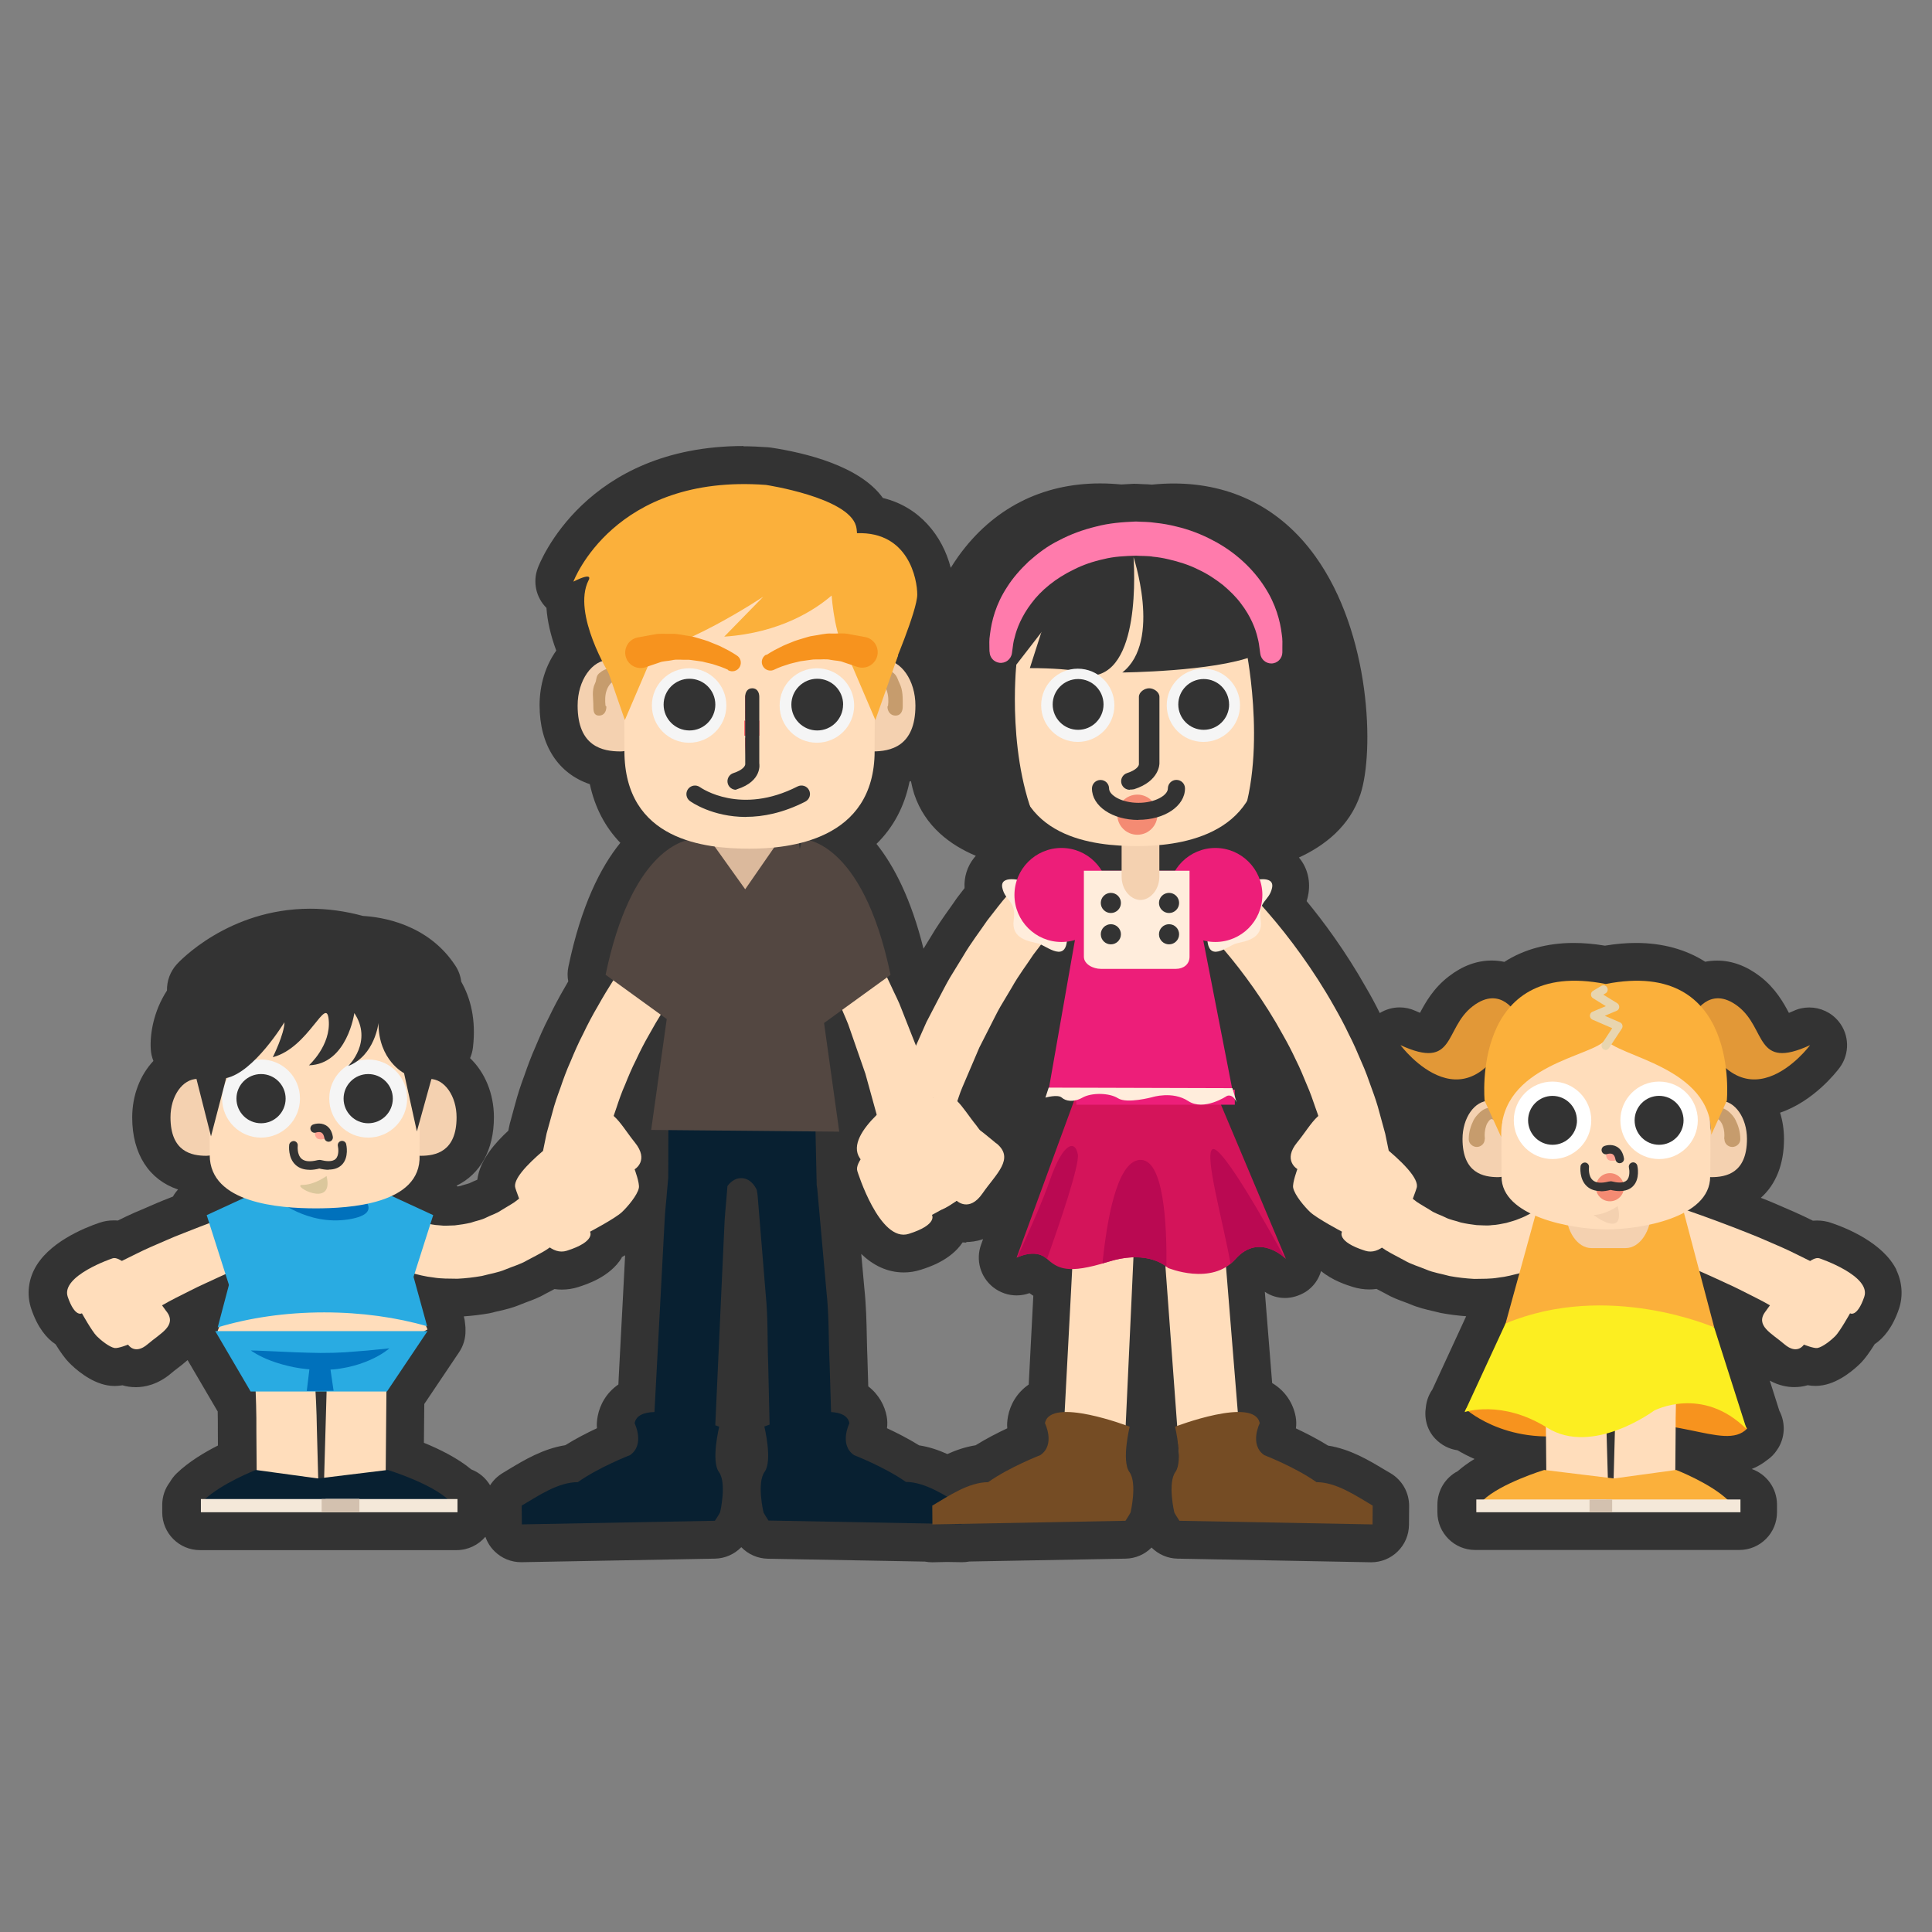<svg xmlns="http://www.w3.org/2000/svg" xmlns:xlink="http://www.w3.org/1999/xlink" width="256" height="256" viewBox="0 0 256 256"><rect x="0" y="0" width="256" height="256" fill="#808080" stroke="none"/><path fill="#333" d="M251.3 168.275c-1.79-3.61-6.65-5.57-8.69-6.25-.59-.2-1.21-.3-1.84-.3-.19 0-.375.01-.56.02-.71-.35-1.485-.73-2.31-1.09l-.06-.03c-.45-.19-.91-.39-1.38-.6-.96-.42-1.945-.85-2.99-1.25l-.15-.06c1.97-1.74 3.07-4.42 3.07-7.79 0-1.22-.18-2.4-.52-3.49 4.47-1.51 7.484-5.42 7.89-5.96 1.36-1.835 1.31-4.36-.13-6.13-.98-1.2-2.42-1.85-3.89-1.85-.716 0-1.42.146-2.09.46-.23.1-.43.187-.61.26-.71-1.34-1.773-3.26-3.81-4.83-1.815-1.39-3.726-2.1-5.69-2.1-.54 0-1.07.05-1.59.15-2.57-1.64-5.686-2.49-9.16-2.49-1.31 0-2.69.12-4.13.36-1.44-.24-2.82-.36-4.136-.36-3.5 0-6.62.86-9.19 2.51-.55-.12-1.1-.18-1.67-.18-1.97 0-3.88.7-5.687 2.1-2.05 1.57-3.11 3.49-3.82 4.83-.18-.07-.38-.16-.6-.26-.67-.31-1.38-.46-2.09-.46-.93 0-1.84.26-2.64.75-.57-1.15-1.17-2.28-1.81-3.36-2.73-4.85-5.73-8.87-7.88-11.47.07-.23.14-.48.19-.74.37-1.79-.04-3.6-1.14-4.95l-.07-.09c3.33-1.53 6.72-4.09 8.14-8.36 1.85-5.55 1.43-21.29-5.99-31.58-4.53-6.3-11.02-9.62-18.74-9.62-.94 0-1.91.05-2.89.15-.43-.04-.8-.05-1.14-.06-.23-.01-.48-.02-.78-.04-.11-.01-.21-.01-.32-.01h-.2c-.53.02-1.06.05-1.62.09-.95-.09-1.89-.14-2.81-.14-7.73 0-14.21 3.33-18.75 9.62-.36.51-.71 1.03-1.04 1.56-1.09-4.25-4.15-8.08-8.99-9.25-3.05-4.27-10.36-6-14.86-6.68-.13-.02-.25-.03-.38-.04-1.11-.08-2.21-.13-3.28-.13l.08-.036c-21.04 0-27.05 15.52-27.29 16.18-.69 1.84-.23 3.9 1.15 5.27.12 1.74.55 3.63 1.3 5.66-1.39 1.95-2.21 4.49-2.21 7.24 0 5.3 2.47 9.05 6.66 10.46.66 3.07 2.02 5.68 4.04 7.77-2.63 3.24-5.2 8.35-6.88 16.42-.14.65-.14 1.31-.02 1.94-.16.27-.31.54-.46.8-.74 1.27-1.44 2.58-2.08 3.92-.7 1.34-1.26 2.65-1.78 3.89-.61 1.36-1.09 2.69-1.49 3.84-.53 1.42-.9 2.58-1.18 3.64-.27 1.01-.53 1.93-.75 2.74-.03.1-.05.21-.07.31l-.13.64c-1.71 1.58-3.77 3.85-4.11 6.5-.3.12-.66.28-1.06.47-.09.03-.24.07-.36.11-.24.07-.52.14-.84.25l-.35.07-.14-.11c3.14-1.53 4.95-4.73 4.95-9.07 0-3.16-1.22-5.98-3.16-7.83.19-.43.32-.91.38-1.4.44-3.68-.32-6.57-1.55-8.73-.09-.75-.35-1.48-.79-2.14-3.65-5.57-9.87-6.44-12.22-6.57-2.34-.64-4.69-.96-7-.96-10.87 0-17.41 7.06-17.68 7.36-.88.97-1.33 2.22-1.3 3.48-1.82 2.79-2.27 5.86-2.15 7.76.03.55.15 1.08.35 1.57-1.73 1.84-2.81 4.51-2.81 7.49 0 4.85 2.25 8.26 6.06 9.54l.01.02c-.26.28-.49.59-.67.92-.19.07-.38.15-.57.23-1.05.4-2.03.83-2.99 1.25-.47.2-.93.4-1.38.59-.02.01-.04.02-.06.02-.82.36-1.6.74-2.31 1.09-.18-.02-.37-.02-.56-.02-.63 0-1.25.1-1.84.3-2.04.69-6.91 2.65-8.69 6.25-.82 1.65-.95 3.5-.36 5.21.84 2.46 2.02 3.87 3.21 4.66.68 1.1 1.28 1.92 1.79 2.43.76.78 2.78 2.61 5.1 3.01.28.05.61.08.94.08.32 0 .66-.03 1.03-.09.54.16 1.13.25 1.77.25 1.15 0 2.91-.32 4.72-1.87.22-.19.49-.4.78-.62.42-.32.89-.68 1.36-1.1l3.93 6.71.06.09c.02.82.02 1.73.02 2.69v.06l.01 1.77c-1.76.89-3.89 2.16-5.48 3.7-.36.35-.66.75-.9 1.17-.63.83-1 1.87-1 2.99v1c0 2.76 2.24 5 5 5h34c1.53 0 2.9-.69 3.82-1.77.25.73.67 1.4 1.24 1.95.93.91 2.18 1.42 3.49 1.42h.09l25.58-.47c1.34-.02 2.59-.58 3.51-1.52.91.95 2.17 1.5 3.5 1.53l20.83.38c.31.06.62.09.94.09h.09l1.91-.04 1.91.03h.09c.32 0 .63-.03.94-.09l20.71-.38c1.31-.02 2.54-.56 3.44-1.47.91.91 2.14 1.45 3.45 1.47l25.58.48h.09c1.3 0 2.55-.51 3.48-1.42.958-.93 1.5-2.2 1.51-3.54l.02-2.49c.01-1.79-.93-3.45-2.48-4.36-.28-.16-.57-.34-.87-.51-1.93-1.16-4.45-2.68-7.39-3.14-1.46-.91-3.01-1.69-4.26-2.28.07-.52.06-1.06-.04-1.58-.31-1.64-1.28-3.34-3.11-4.43l-.97-12.09c.8.55 1.72.82 2.66.82.93 0 1.87-.28 2.73-.8 1.03-.65 1.738-1.65 2.06-2.77 1.54 1.27 3.39 1.85 4.19 2.1.71.22 1.45.34 2.19.34.318 0 .648-.02.968-.07l.48.25c.22.11.44.23.65.34.92.54 1.84.88 2.59 1.15.25.1.51.19.75.29 1.05.45 2.08.69 2.9.88.28.06.56.13.84.2.14.04.29.08.44.1 1.05.19 2.14.33 3.23.41l-4.5 9.75-.04.05c-.46.69-.72 1.46-.8 2.24-.24 1.5.16 3.05 1.228 4.17.82.87 1.87 1.4 2.97 1.55.62.37 1.37.77 2.25 1.15-.81.49-1.57 1.04-2.23 1.62-1.6.83-2.69 2.51-2.69 4.44v1c0 2.76 2.24 5 5 5h35c2.772 0 5-2.24 5-5v-1c0-2.19-1.4-4.05-3.35-4.73.73-.29 1.41-.68 2.02-1.17.552-.37 1-.84 1.352-1.38 1.04-1.52 1.16-3.51.29-5.16l-1.27-4c1.26.69 2.41.86 3.25.86.64 0 1.22-.09 1.77-.25.37.06.71.09 1.04.09.34 0 .67-.03.98-.09 2.29-.4 4.31-2.23 5.07-3 .5-.52 1.1-1.33 1.79-2.44 1.18-.79 2.37-2.2 3.21-4.66.58-1.71.438-3.56-.36-5.21v.03l.045-.02zM82.59 170.99l-.6 11.39-.05 1.07c-1.59 1.09-2.45 2.68-2.74 4.188-.11.59-.15 1.11-.1 1.61-1.24.58-2.76 1.35-4.2 2.25-2.94.46-5.46 1.98-7.39 3.14-.29.18-.58.36-.86.52-.7.42-1.29.98-1.71 1.65-.57-.95-1.44-1.7-2.49-2.1-1.79-1.5-4.26-2.71-6.28-3.53l.05-5.14 4.61-6.86c.58-.86.87-1.87.85-2.88.01-.29-.01-.59-.05-.88-.02-.33-.08-.66-.17-.99 1.14-.08 2.28-.22 3.38-.41.14-.03.29-.06.44-.1.27-.08.55-.144.83-.2.83-.19 1.85-.43 2.9-.88.24-.1.5-.19.75-.29.75-.273 1.67-.61 2.59-1.15l.67-.35.45-.24c.32.05.65.07.97.07.74 0 1.48-.11 2.19-.34 1.1-.354 4.19-1.33 5.75-3.87l-.02-.07c.16-.09.32-.18.47-.27l-.24 4.66v.002zm37.92-67.39l-.02-.016c.07-.03.14-.062.21-.094.13.66.28 1.24.44 1.74 1.44 4.3 4.81 6.76 8.16 8.17-.09.1-.16.19-.23.27-.9 1.12-1.35 2.54-1.26 4.01-.08.1-.16.21-.24.31l-.68.88c-.07.1-.14.19-.21.29-.28.42-.59.85-.91 1.3-.77 1.09-1.65 2.32-2.47 3.73l-.87 1.42-.06.1c-1.64-6.6-3.91-10.98-6.23-13.89 2.23-2.18 3.71-4.96 4.37-8.22zm16.05 75.04l-.25 4.82c-1.59 1.09-2.45 2.68-2.74 4.188-.11.59-.15 1.11-.1 1.61-1.24.58-2.76 1.35-4.2 2.25-1.34.21-2.58.64-3.74 1.16-1.16-.52-2.4-.95-3.74-1.15-1.46-.91-3.01-1.69-4.26-2.27.07-.52.06-1.064-.04-1.58-.26-1.41-1.04-2.89-2.44-3.97l-.1-3.344v-.08c-.04-.97-.07-1.97-.09-3.03-.04-2.1-.09-4.26-.33-6.54l-.41-4.55c1.52 1.46 3.39 2.45 5.64 2.45.74 0 1.48-.11 2.2-.34 1.06-.33 4-1.26 5.59-3.64.17.02.34.02.51.02l-.04-.07c.58 0 1.37-.08 2.24-.38l-.26.72c-.74 2.03-.1 4.3 1.59 5.644.91.72 2.01 1.09 3.11 1.09.58 0 1.16-.1 1.71-.3.16.11.33.23.51.35l-.36 6.94v.003zm32.3-21.857c.036-.33.104-.738.24-1.244-.233-.41-.417-.87-.51-1.38-.186-1-.096-2.56 1.37-4.36.346-.43.664-.87.977-1.3.304-.42.61-.84.936-1.24-.314-.93-.61-1.75-.98-2.58-.478-1.18-.893-2.17-1.386-3.13-.53-1.14-1.065-2.18-1.64-3.17-1.3-2.38-2.9-4.87-4.62-7.21l2.24 11.52c.39.44.628 1.02.628 1.66v.52l.144.48c.27.91-.01 1.86-.65 2.49-.11.14-.22.26-.35.37l3.59 8.52v.05h.01zm-62.93-44.493l.2-.83-.31.08.11.75M42.2 195.8l.78-.095.3-10.59-1.4.01c.07 1.31.12 2.74.14 4.19l.18 6.495m171.67 0c.05-1.78.11-4.03.17-6.306-.36.13-.74.24-1.12.35l.17 5.85.79.105m-4.9 3.47h4.81l.01-.44-.62.01.01.35-4.21.08m-166.68 0h4.8l-4.21-.08.01-.35-.62-.01c.01.2.01.35.01.43"/><path fill="#333" d="M134.31 140.874l.23-.444.11-.21-.44 2.57-.37 1.04c-.28.8-.37 1.64-.26 2.44l-.04-.03c-.08-.1-.16-.2-.24-.31-.23-.28-.47-.6-.72-.94l.66-1.53.45-1.03.66-1.54-.04-.016zm34.4 6.426c.08-.33.14-.68.15-1.02l.21.538-.15.21-.21.29v-.02.002zm19.89 2.51l-.14-.65c-.02-.1-.04-.2-.07-.29l-.59-2.16c.48.24.99.46 1.51.65-.26.84-.43 1.74-.5 2.67-.07-.07-.14-.13-.22-.2l.01-.02z"/><path fill="#F7931E" d="M194.305 186.78s6.3 5.638 16.59 2.714c10.287-2.926 17.588 3.006 20.61-.203l-4.087-6.57-16.266-2.33H198.41l-4.34 6.58"/><path fill="#fdb" d="M208.71 164.717l-.302.27c-.26.23-.582.48-.973.77-.804.564-1.945 1.344-3.46 1.995-.74.36-1.6.63-2.497.93-.92.23-1.89.5-2.93.61-1.04.18-2.11.15-3.2.17-1.09-.06-2.19-.18-3.27-.38-1.04-.29-2.16-.45-3.12-.87-.96-.4-2-.69-2.84-1.19-.86-.47-1.72-.89-2.49-1.36l-2.05-1.4c-1.304-.85-2.15-1.738-2.85-2.29-.684-.57-1.064-.898-1.064-.898l5.55-5.69.81.76c.54.45 1.23 1.26 2.19 1.95l1.53 1.17c.55.37 1.16.7 1.78 1.09.606.43 1.3.61 1.96.94.658.35 1.38.44 2.068.69.7.16 1.41.27 2.11.35.687.01 1.38.1 2.04 0 .66-.02 1.29-.18 1.89-.29.59-.18 1.16-.31 1.65-.53 1.02-.37 1.8-.86 2.31-1.17l.51-.35c.07-.04.21-.17.19-.16l4.38 4.86.075.04v-.017zm11.37-5.507s1.47.494 3.67 1.237c2.193.758 5.1 1.824 7.997 2.984 1.45.56 2.894 1.23 4.25 1.8 1.356.59 2.63 1.27 3.718 1.79 1.09.54 2.033 1.18 2.676 1.54.65.4 1.03.62 1.03.62l-4.67 6.44-.74-.5c-.5-.31-1.1-.8-2.03-1.33-.93-.51-1.97-1.16-3.22-1.78-1.22-.6-2.51-1.3-3.88-1.91-2.68-1.26-5.43-2.45-7.51-3.31l-3.46-1.4 2.2-6.15-.02-.03h-.01zm5.91 14.12l1.203 3.113-4.883 1.134-21.23-.497-1.72-.92.59-1.415 8.29-4.104 12.53-.06 5.22 2.76v-.01z"/><path fill="#FBB03B" d="M213.035 173.898c-4.936 0-9.578.664-13.64 1.836l5.236-19.012 17.65.75 4.86 18.41c-4.16-1.26-8.97-1.984-14.1-1.984z"/><path fill="#0071BC" d="M219.408 158.89s-4.104 3.538-9.557 2.69-.92-3.68-.92-3.68"/><path fill="#fdb" d="M222.33 179.965s-.057 1.227-.137 3.066c-.104 1.86-.176 4.3-.164 6.68l-.08 9.61-8.23.13.27-10.03c.03-2.52.16-4.97.3-6.81.11-1.83.19-3.06.19-3.06l7.83.44.01-.02h.01zm-9.743-.292l.56 19.63-8.213.153-.18-19.638 7.833-.145z"/><path fill="#FBB03B" d="M204.613 194.777s-5.78 1.77-8.12 4.035l18.47.142-.46-2.97-9.89-1.207z"/><path fill="#F4E8D9" d="M195.62 198.688h18v1.692h-18v-1.692z"/><path fill="#fdb" d="M177.773 147.807s10.763 7.113 9.937 9.612c0 0-2.944 9.54-6.82 8.31-3.88-1.23-3.065-2.52-3.065-2.52s-3.317-1.75-4.22-2.6c-.716-.67-2.064-2.25-2.255-3.23-.123-.62.56-2.47.56-2.47s-1.99-1.15-.015-3.55c1.977-2.41 3.24-5.45 5.88-3.61v.05zm56.154 25.99s5.36-7.7 7.163-7.06c0 0 6.89 2.303 5.934 5.102-.96 2.79-1.88 2.18-1.88 2.18s-1.33 2.38-1.958 3.02c-.5.51-1.668 1.46-2.373 1.58-.455.08-1.787-.45-1.787-.45s-.86 1.42-2.584-.05c-1.72-1.48-3.903-2.45-2.515-4.34v.01zm-70.73-57.893s.13.117.373.346c.244.236.604.584 1.062 1.03.87.876 2.07 2.126 3.415 3.698 2.717 3.125 6.03 7.55 8.742 12.39.68 1.192 1.35 2.42 1.93 3.66.63 1.21 1.16 2.45 1.67 3.66.54 1.187.96 2.384 1.36 3.52.42 1.13.78 2.207 1.04 3.233.27 1.02.54 1.96.76 2.78.18.84.32 1.58.45 2.18.22 1.21.38 1.9.38 1.9l-7.86 1.24-.32-1.64c-.1-.52-.22-1.16-.36-1.88l-.64-2.41c-.22-.89-.53-1.84-.89-2.82-.34-1-.7-2.05-1.17-3.11-.44-1.07-.89-2.17-1.44-3.26-.52-1.11-1.08-2.2-1.7-3.28-2.38-4.36-5.35-8.41-7.77-11.24-1.2-1.44-2.26-2.57-3-3.33-.37-.36-.65-.65-.84-.84l-.32-.3 5.09-5.56.03.04z"/><path fill="#FBB03B" d="M222.1 194.777s4.574 1.77 6.914 4.035l-16.205.142.46-2.97 8.83-1.207z"/><path fill="#F4E8D9" d="M210.62 198.688h20v1.692h-20v-1.692z"/><path fill="#D3C1AF" d="M210.62 198.688h3v1.692h-3v-1.692z"/><path fill="#fdb" d="M51.66 159.855c-.018-.02.128.12.195.154l.504.35c.51.32 1.28.81 2.31 1.18.49.22 1.07.36 1.65.53.6.11 1.23.27 1.9.29.66.1 1.35.02 2.04.01.7-.08 1.41-.19 2.11-.35.69-.25 1.41-.35 2.07-.69s1.35-.52 1.96-.95c.62-.39 1.23-.72 1.78-1.09l1.52-1.17c.96-.69 1.65-1.5 2.19-1.95l.82-.77 5.55 5.69-1.06.9c-.7.54-1.55 1.43-2.85 2.29l-2.05 1.39c-.76.46-1.62.89-2.48 1.35-.84.5-1.88.79-2.84 1.19-.95.41-2.07.58-3.11.86-1.07.19-2.18.32-3.26.37-1.1-.02-2.17.01-3.2-.17-1.04-.11-2.02-.37-2.93-.61-.9-.3-1.76-.57-2.5-.93-1.52-.66-2.66-1.44-3.46-2-.39-.29-.71-.54-.97-.77l-.3-.27 4.37-4.86.04.05v-.03zm-13.548 5.506s-1.385.57-3.46 1.4c-2.076.86-4.826 2.06-7.51 3.32-1.363.61-2.64 1.31-3.878 1.91-1.228.62-2.272 1.27-3.216 1.78-.93.53-1.526 1.02-2.03 1.34-.475.32-.75.5-.75.5l-4.675-6.44s.37-.22 1.017-.62c.642-.36 1.587-1.01 2.674-1.54 1.09-.52 2.362-1.2 3.717-1.79 1.36-.57 2.8-1.25 4.26-1.8 2.9-1.16 5.8-2.23 8-2.99l3.67-1.24 2.2 6.15-.01.04v-.02z"/><path fill="#29ABE2" d="M54.288 170.782l3.114-9.77-7.362-3.397m-19.538 13.167l-3.114-9.77 7.364-3.397"/><path fill="#fdb" d="M30.008 173.33l-1.204 3.113 4.884 1.134 21.238-.497 1.72-.92-.587-1.415-8.29-4.104-12.54-.06-5.23 2.76v-.01z"/><path fill="#29ABE2" d="M42.96 173.898c4.94 0 9.583.664 13.64 1.836l-5.238-19.012-17.653.75-4.86 18.41c4.17-1.26 8.98-1.984 14.11-1.984z"/><path fill="#0071BC" d="M36.59 158.89s4.105 3.538 9.558 2.69c5.45-.85.92-3.68.92-3.68"/><path fill="#fdb" d="M41.5 179.53l.19 3.063c.14 1.824.263 4.293.3 6.818.137 5.03.268 10.03.268 10.03l-8.214-.12s-.038-4.8-.073-9.61c.02-2.38-.06-4.82-.16-6.67l-.13-3.06 7.83-.43-.01-.02zm9.746.29l-.18 19.636-8.216-.154.56-19.63 7.836.148z"/><path fill="#082031" d="M51.385 194.777s5.78 1.77 8.12 4.035l-18.47.142.463-2.97 9.887-1.207z"/><path fill="#F4E8D9" d="M42.62 198.63h18v1.75h-18v-1.75z"/><path fill="#F4D1B0" d="M53.358 148.055c0 2.815.407 5.094 2.38 5.094 1.972 0 4.76-.53 4.76-5.1 0-2.82-1.595-5.09-3.57-5.09-1.97 0-3.57 2.27-3.57 5.09zm-23.624 0c0 2.815-.41 5.094-2.38 5.094s-4.763-.53-4.763-5.1c0-2.82 1.6-5.09 3.58-5.09s3.57 2.27 3.57 5.09z"/><path fill="#fdb" d="M55.596 153.084c.25 6.533-9.465 7.03-13.754 7.03-4.883 0-14.003-.693-14.053-7.028 0-10.01-1.04-20.637 13.9-20.637 15.08 0 13.9 10.6 13.9 20.63z"/><g opacity=".44"><defs><path id="a" d="M41.695 149.535s1.552-.592 1.85 1.185c0 0-2.295 1.036-1.85-1.185z"/></defs><clipPath id="b"><use xlink:href="#a" overflow="visible"/></clipPath><path clip-path="url(#b)" fill="#FF6064" d="M42.62 149.486h2v1h-2v-1z"/><defs><path id="c" d="M41.695 149.535s1.552-.592 1.85 1.185c0 0-2.295 1.036-1.85-1.185z"/></defs><clipPath id="d"><use xlink:href="#c" overflow="visible"/></clipPath><circle clip-path="url(#d)" fill="#FF6064" cx="42.591" cy="150.199" r=".866"/><defs><path id="e" d="M41.695 149.535s1.552-.592 1.85 1.185c0 0-2.295 1.036-1.85-1.185z"/></defs><clipPath id="f"><use xlink:href="#e" overflow="visible"/></clipPath><circle clip-path="url(#f)" fill="#FF5F63" cx="42.59" cy="150.199" r=".787"/><defs><path id="g" d="M41.695 149.535s1.552-.592 1.85 1.185c0 0-2.295 1.036-1.85-1.185z"/></defs><clipPath id="h"><use xlink:href="#g" overflow="visible"/></clipPath><circle clip-path="url(#h)" fill="#FF5E62" cx="42.591" cy="150.199" r=".716"/><defs><path id="i" d="M41.695 149.535s1.552-.592 1.85 1.185c0 0-2.295 1.036-1.85-1.185z"/></defs><clipPath id="j"><use xlink:href="#i" overflow="visible"/></clipPath><path clip-path="url(#j)" fill="#FF5D61" d="M43.238 150.2c0 .353-.293.645-.647.645-.35 0-.64-.293-.64-.646 0-.36.29-.65.65-.65s.65.29.65.64l-.01.01z"/><defs><path id="k" d="M41.695 149.535s1.552-.592 1.85 1.185c0 0-2.295 1.036-1.85-1.185z"/></defs><clipPath id="l"><use xlink:href="#k" overflow="visible"/></clipPath><circle clip-path="url(#l)" fill="#FF5C60" cx="42.59" cy="150.199" r=".575"/><defs><path id="m" d="M41.695 149.535s1.552-.592 1.85 1.185c0 0-2.295 1.036-1.85-1.185z"/></defs><clipPath id="n"><use xlink:href="#m" overflow="visible"/></clipPath><path clip-path="url(#n)" fill="#FF5B5F" d="M43.094 150.2c0 .282-.22.504-.504.504-.284 0-.505-.22-.505-.505 0-.29.22-.51.505-.51.283 0 .504.22.504.5v.01z"/><defs><path id="o" d="M41.695 149.535s1.552-.592 1.85 1.185c0 0-2.295 1.036-1.85-1.185z"/></defs><clipPath id="p"><use xlink:href="#o" overflow="visible"/></clipPath><circle clip-path="url(#p)" fill="#FF595E" cx="42.591" cy="150.199" r=".434"/><defs><path id="q" d="M41.695 149.535s1.552-.592 1.85 1.185c0 0-2.295 1.036-1.85-1.185z"/></defs><clipPath id="r"><use xlink:href="#q" overflow="visible"/></clipPath><circle clip-path="url(#r)" fill="#FF585D" cx="42.591" cy="150.199" r=".354"/><defs><path id="s" d="M41.695 149.535s1.552-.592 1.85 1.185c0 0-2.295 1.036-1.85-1.185z"/></defs><clipPath id="t"><use xlink:href="#s" overflow="visible"/></clipPath><path clip-path="url(#t)" fill="#FF575C" d="M42.873 150.2c0 .157-.123.282-.283.282-.16 0-.284-.125-.284-.283 0-.16.123-.29.284-.29.16 0 .283.12.283.28v.01z"/><defs><path id="u" d="M41.695 149.535s1.552-.592 1.85 1.185c0 0-2.295 1.036-1.85-1.185z"/></defs><clipPath id="v"><use xlink:href="#u" overflow="visible"/></clipPath><path clip-path="url(#v)" fill="#FF565B" d="M42.804 150.2c0 .122-.09.21-.213.21s-.21-.088-.21-.21c0-.125.09-.212.21-.212s.22.087.22.21v.002z"/><defs><path id="w" d="M41.695 149.535s1.552-.592 1.85 1.185c0 0-2.295 1.036-1.85-1.185z"/></defs><clipPath id="x"><use xlink:href="#w" overflow="visible"/></clipPath><circle clip-path="url(#x)" fill="#FF555A" cx="42.591" cy="150.199" r=".141"/><defs><path id="y" d="M41.695 149.535s1.552-.592 1.85 1.185c0 0-2.295 1.036-1.85-1.185z"/></defs><clipPath id="z"><use xlink:href="#y" overflow="visible"/></clipPath><path clip-path="url(#z)" fill="#FF5459" d="M42.66 150.2c0 .034-.035.07-.07.07-.033 0-.072-.036-.072-.07 0-.035.04-.07.072-.07.035 0 .07.035.07.07z"/></g><path fill="#333" d="M43.544 151.286c-.272 0-.513-.197-.56-.474-.063-.37-.19-.617-.38-.73-.292-.163-.707-.02-.707-.02-.3.113-.62-.04-.73-.33-.115-.292.034-.617.327-.73.092-.032.924-.33 1.676.103.498.283.813.795.933 1.52.05.31-.157.602-.467.65-.03.008-.06.01-.092.01zm-2.534 3.717c-.74 0-1.348-.207-1.813-.62-1.085-.956-.885-2.627-.876-2.7.05-.31.38-.51.64-.49.31.04.53.323.49.63 0 .02-.13 1.16.51 1.72.43.37 1.14.43 2.13.18.3-.07.61.11.69.41.08.312-.1.61-.4.69-.48.13-.93.19-1.34.19h-.03v-.01zm2.534 0c-.397 0-.837-.062-1.324-.187-.302-.077-.485-.385-.408-.688.077-.31.386-.49.686-.42.666.17 1.544.28 1.983-.15.46-.45.36-1.4.29-1.69-.07-.3.12-.61.42-.68.31-.07.62.12.68.42.02.07.41 1.77-.59 2.75-.42.41-1 .62-1.73.62v.025z"/><path fill="#DBC79C" d="M43.27 155.823s-1.575 1.183-3.204 1.183c-1.626 0 4.29 3.305 3.204-1.183z"/><path fill="#F5F5F5" d="M39.748 145.574c0 2.85-2.31 5.165-5.16 5.165-2.853 0-5.16-2.32-5.16-5.19 0-2.85 2.307-5.16 5.16-5.16 2.85 0 5.16 2.31 5.16 5.15v.03z"/><path fill="#333" d="M37.847 145.574c0 1.804-1.46 3.264-3.257 3.264-1.8 0-3.26-1.46-3.26-3.264 0-1.8 1.46-3.256 3.26-3.256 1.796 0 3.257 1.455 3.257 3.256z"/><path fill="#F5F5F5" d="M53.947 145.574c0 2.85-2.305 5.165-5.157 5.165-2.853 0-5.163-2.32-5.163-5.19 0-2.85 2.31-5.16 5.163-5.16 2.852 0 5.157 2.31 5.157 5.15v.03z"/><path fill="#333" d="M52.05 145.574c0 1.804-1.46 3.264-3.26 3.264s-3.262-1.46-3.262-3.264c0-1.8 1.463-3.256 3.262-3.256 1.8 0 3.26 1.455 3.26 3.256zm-5.097-11.357s-.928 6.79-6.02 6.943c0 0 2.932-2.622 2.624-6.016-.306-3.396-2.623 3.7-7.408 4.938 0 0 1.54-3.09 1.54-4.632 0 0-4.02 6.636-7.72 7.405l-2.01 7.717-1.87-7.375s-1.07-4.508.63-7.283c0 0-1.24 1.232-1.7 2.775 0 0-.31-4.94 4.32-7.41l-2.16-.16s7.71-8.49 20.21-4.79c0 0 5.86-.16 8.79 4.31l-2.16-.77s4.47 1.85 3.7 8.33l-1.7-1.7s1.7 3.55 1.23 6.17l-2.01 7.25-1.7-7.72s-3.39-1.7-3.39-6.65c0 0-.47 4.32-4.02 5.71 0 0 3.39-3.24.77-7.1l.05.04v.01z"/><path fill="#fdb" d="M139.993 122.688s-.41.424-.89 1.014c-.506.563-1.27 1.613-2.18 2.793-.824 1.275-1.914 2.668-2.85 4.344-.49.82-.994 1.67-1.51 2.53-.502.87-.936 1.8-1.41 2.71l-1.383 2.72c-.396.93-.787 1.84-1.166 2.73l-1.09 2.55c-.35.81-.575 1.62-.84 2.34L125 151.28l-7.595-2.36 1.875-5.25c.3-.78.55-1.65.95-2.53.39-.88.8-1.8 1.22-2.76l1.31-2.95c.51-.98 1.02-1.97 1.54-2.96.53-.99 1.02-1.99 1.58-2.94l1.7-2.77c1.06-1.82 2.29-3.39 3.24-4.8 1.07-1.36 1.89-2.47 2.64-3.3.73-.85 1.07-1.19 1.07-1.19l5.48 5.18-.017.038zm-7.97 28.828s-9.81-8.39-11.98-6.906c0 0-8.37 5.45-6.12 8.84 2.246 3.39 3.262 2.25 3.262 2.25s2.59 2.71 3.653 3.34c.845.5 2.73 1.37 3.706 1.28.63-.05 2.218-1.22 2.218-1.22s1.65 1.6 3.42-.96c1.77-2.57 4.345-4.62 1.84-6.65v.026z"/><path fill="#FFEDDC" d="M135.455 116.7s-3.018-.85-2.643.942c.38 1.797 1.888 1.7 1.51 4.248-.374 2.55 2.076 2.832 3.21 3.115 1.134.283 3.965 2.924 3.87-1.13m24.508-7.175s3.018-.85 2.645.942c-.375 1.797-1.887 1.7-1.51 4.248.376 2.55-2.078 2.832-3.21 3.115-1.134.283-3.96 2.924-3.868-1.13"/><path fill="#ED1E79" d="M146.88 118.588c0 3.44-2.79 6.23-6.23 6.23-3.437 0-6.23-2.79-6.23-6.23 0-3.438 2.796-6.23 6.23-6.23 3.44 0 6.23 2.792 6.23 6.23zm20.388 0c0 3.44-2.79 6.23-6.23 6.23s-6.227-2.79-6.227-6.23c0-3.438 2.8-6.23 6.23-6.23s6.23 2.792 6.23 6.23z"/><path fill="#fdb" d="M160.695 146.21l4.06 50.005-8.19.665-3.682-50.04 7.812-.63zm-9.062.76l-.646 7.79-.313 3.775c-.095 1.338-.265 2.757-.31 4.204-.134 2.89-.273 6-.415 9.1l-1.15 24.79-8.22-.19 1.33-25.18c.17-3.15.33-6.29.48-9.24.06-1.48.24-2.88.34-4.22.12-1.34.23-2.61.34-3.77l.7-7.79 7.81.7.02.02h.01l.01.01z"/><path fill="#D4145A" d="M142.698 144.827l-7.997 21.825s2.44-1.26 3.95.09c1.52 1.35 2.74 2.156 8.2.45 5.47-1.71 7.9.81 7.9.81s5.77 2.425 8.96-1.17c3.19-3.596 6.68-.016 6.68-.016l-9.33-22.155"/><path fill="#333" d="M108.088 144.203l.353 16.178h-7.71s-.98-1.66-2.59-1.66c-1.37 0-2.12 1.44-2.12 1.44l-7.88.22.05-16.31"/><path d="M129.39 149.148c-1.938-2.348-3.19-5.296-5.716-3.69l-.923-2.9-.86-2.688-1.16-2.93-1.24-3.15c-.39-1.09-.96-2.13-1.44-3.2-.5-1.06-1.01-2.13-1.5-3.17-.53-1.03-1.11-2.03-1.64-3-.55-.97-1.03-1.92-1.61-2.77l-1.56-2.44c-.49-.75-1.01-1.41-1.44-2.01-.41-.588-.83-1.122-1.21-1.572-.36-.432-.67-.82-.84-.997l-.27-.3.01-.01-4.82 4.32.26.31c.19.21.34.45.6.79.24.32.56.74.91 1.3.35.54.78 1.12 1.19 1.81l1.31 2.24c.48.78.89 1.69 1.35 2.59.45.91.95 1.83 1.39 2.81l1.27 2.99c.4 1.01.89 1.98 1.21 3.02.36 1.02.71 2.02 1.04 2.99.34.97.67 1.9.97 2.79l.71 2.57 1.46 5.29.8-.21c-2.34 1.96-4.41 4.09-4.04 5.24 0 0 2.95 9.55 6.82 8.32 3.88-1.22 3.07-2.51 3.07-2.51s3.31-1.74 4.22-2.59c.71-.67 2.06-2.24 2.25-3.2.1-.62-.57-2.47-.57-2.47s1.99-1.14.01-3.55zM22.08 173.79l-.007.007s-5.36-7.7-7.163-7.06c0 0-6.892 2.303-5.933 5.102.958 2.79 1.878 2.18 1.878 2.18s1.326 2.38 1.958 3.02c.5.51 1.67 1.46 2.372 1.58.455.08 1.786-.45 1.786-.45s.87 1.42 2.59-.05c1.72-1.48 3.91-2.45 2.52-4.34v.01zm70.35-57.6c-.25.23-.6.58-1.06 1.03-.87.87-2.07 2.12-3.41 3.7-2.72 3.12-6.03 7.55-8.74 12.39-.7 1.19-1.35 2.42-1.94 3.66-.63 1.21-1.17 2.45-1.67 3.66-.54 1.188-.97 2.39-1.36 3.53-.42 1.13-.79 2.21-1.05 3.238l-.77 2.78-.45 2.19-.025.13c-2.19 1.87-4.026 3.832-3.667 4.92 0 0 2.944 9.54 6.823 8.31 3.88-1.23 3.07-2.52 3.07-2.52s3.32-1.75 4.22-2.59c.72-.67 2.07-2.25 2.25-3.21.13-.62-.56-2.47-.56-2.47s1.99-1.15.02-3.57c-1.02-1.26-1.86-2.683-2.8-3.5.12-.354.24-.71.37-1.08.33-1 .69-2.05 1.16-3.1.43-1.07.89-2.17 1.44-3.25.51-1.104 1.07-2.203 1.69-3.277 2.38-4.35 5.35-8.4 7.77-11.24 1.2-1.43 2.26-2.56 3-3.32.37-.35.65-.64.85-.83.21-.19.32-.3.32-.3l.01-.01v-.06l-5.09-5.55s-.13.12-.37.35zm15.55-1.88v.004l.05-.045z" fill="#fdb"/><path fill="#082031" d="M120.03 196.39l.006-.01h.024c-2.84-2-6.89-3.563-6.89-3.563-2.036-1.385-.62-4.23-.62-4.23-.19-1.004-1.147-1.412-2.428-1.48-.06-2.02-.13-4.23-.202-6.637-.143-2.97-.057-6.13-.407-9.31-.283-3.17-.567-6.36-.837-9.33l-.384-4.3-.077-.49-.327-14.983-19.302-.123-.04 14.094-.157 1.772c-.1 1.34-.28 2.74-.34 4.22l-.49 9.24-.84 15.842c-1.38.035-2.43.43-2.63 1.486 0 0 1.41 2.845-.62 4.23 0 0-4.05 1.562-6.89 3.562h.02l-.01.01c-2.67 0-5.31 1.852-7.46 3.11l.02 2.49 25.58-.48s.74-1.126.67-1.126h.02s.91-3.87-.16-5.34c-1.07-1.476.04-6 .04-6s-.19-.073-.52-.188l.77-17.017c.14-3.1.28-6.21.42-9.1.04-1.45.21-2.87.31-4.21l.11-1.37c.31-.42.92-1.05 1.81-1.05 1.23 0 1.87 1.1 2.08 1.57l.11.74c.11 1.32.22 2.72.34 4.16.24 2.89.49 5.96.74 9.04.31 3.07.2 6.19.32 9.1l.18 7.92v.13c-.43.15-.69.25-.69.25s1.11 4.52.04 6c-1.07 1.47-.16 5.34-.16 5.34h.01c-.08 0 .66 1.12.66 1.12l25.58.48.02-2.49c-2.15-1.26-4.8-3.11-7.46-3.11z"/><path fill="#534741" d="M118 129.16c-3.77-18.123-11.7-17.98-11.7-17.98l-.324 1.343-.44-3.142h-13.59l-.254 1.82c-1.375.16-8.07 1.75-11.448 17.96l8.103 5.87-2.063 14.69 24.92.23-2.012-14.4 8.81-6.38z"/><path fill="#DBB99C" d="M103.84 110.47l-5.098 7.362-5.662-7.93"/><path fill="#F4D1B0" d="M104.16 93.496c0 3.354.486 6.072 2.84 6.072 2.35 0 5.675-.63 5.675-6.072 0-3.354-1.906-6.072-4.258-6.072-2.35 0-4.258 2.72-4.257 6.072z"/><path fill="#C69C6D" d="M104.866 93.473c.008-.938.202-2.008.662-2.918.234-.463.53-.914.95-1.303.415-.38 1.006-.708 1.692-.718.262.024.208.003.452.053.2.042.367.1.498.167.293.127.527.31.746.498.416.39-.212.84.02 1.303.46.93-.266 1.936-.266 2.94v.116c0 .66.407 1.2-.25 1.21-.66.01-.737-.52-.74-1.18 0-.04.23-.09.235-.14.074-.66.136-1.38-.08-1.99-.202-.63-.556-1.03-.673-1.07-.07-.03-.23-.03-.467.13-.232.16-.78.42-.977.73-.403.64-1.05 1.36-1.05 2.23v.03c0 .39-.062.67-.446.63-.363-.03-.308-.35-.306-.7v-.01z"/><path fill="#F4D1B0" d="M85.058 93.496c0 3.354-.488 6.072-2.84 6.072-2.35 0-5.68-.63-5.68-6.072 0-3.354 1.906-6.072 4.26-6.072 2.352 0 4.26 2.72 4.26 6.072z"/><path fill="#C69C6D" d="M84.35 93.473c-.01-.938-.203-2.008-.664-2.918-.23-.463-.53-.914-.946-1.303-.416-.38-1.007-.708-1.694-.718-.262.024-.208.003-.45.053-.2.042-.37.1-.5.167-.29.127-.526.31-.745.498-.41.39-.27.84-.51 1.303-.46.93-.22 1.936-.22 2.94v.116c0 .66.08 1.2.74 1.21.66.01.98-.52.99-1.18 0-.04-.11-.09-.12-.14-.07-.66-.07-1.38.14-1.99.21-.63.59-1.03.7-1.07.08-.03.25-.03.49.13.23.16.46.42.66.73.41.64.64 1.36.73 2.23l.01.03c.05.39.39.67.78.63.37-.03.64-.35.64-.7l-.03-.01z"/><path fill="#F4D1B0" d="M112.782 93.496c0 3.354.485 6.072 2.84 6.072 2.35 0 5.677-.63 5.677-6.072 0-3.354-1.91-6.072-4.26-6.072s-4.26 2.72-4.26 6.072z"/><path fill="#C69C6D" d="M113.49 93.473c.008-.938.202-2.008.663-2.918.23-.463.528-.914.945-1.303.416-.38 1.008-.708 1.696-.718.26.024.208.003.45.053.2.042.37.1.498.167.292.127.526.31.746.498.416.39.474.84.71 1.303.458.93.42 1.936.42 2.94v.116c0 .66-.28 1.2-.94 1.21-.66.01-1.078-.52-1.087-1.18 0-.04.07-.09.08-.14.08-.66.05-1.38-.17-1.99-.2-.63-.6-1.03-.71-1.07-.07-.03-.25-.03-.49.13-.23.16-.1.42-.3.73-.4.64-.37 1.36-.37 2.23v.03c0 .39-.75.67-1.13.63-.36-.03-1-.35-.99-.7l-.02-.01z"/><path fill="#fdb" d="M115.894 99.494c0 11.928-11.463 12.96-16.578 12.96-5.82 0-16.577-1.032-16.577-12.96 0-11.932-1.24-27.25 16.57-27.25 17.98.002 16.58 15.32 16.58 27.25z"/><path fill="#FBB03B" d="M79.62 86.238l3.177 9.17 4.584-10.7m31.63 2.116l-3.02 8.584-4.58-10.7"/><path fill="#F5F5F5" d="M96.247 93.478c0 2.728-2.208 4.938-4.934 4.938s-4.937-2.21-4.937-4.938c0-2.724 2.21-4.93 4.937-4.93 2.726 0 4.934 2.206 4.934 4.93z"/><path fill="#333" d="M94.784 93.36c0 1.896-1.53 3.43-3.427 3.43-1.888 0-3.425-1.534-3.425-3.43 0-1.892 1.537-3.422 3.425-3.422 1.895 0 3.427 1.53 3.427 3.422z"/><path fill="#F5F5F5" d="M113.18 93.478c0 2.728-2.21 4.938-4.937 4.938-2.73 0-4.938-2.21-4.938-4.938 0-2.724 2.21-4.93 4.938-4.93 2.727 0 4.936 2.206 4.937 4.93z"/><path fill="#333" d="M111.713 93.36c0 1.896-1.532 3.43-3.427 3.43-1.89 0-3.425-1.534-3.425-3.43 0-1.892 1.54-3.422 3.43-3.422 1.9 0 3.43 1.53 3.43 3.422z"/><defs><path id="A" d="M100.62 92.38v8.788s.053 1.588-2.24 2.293l.514-2.29-.667-9.09"/></defs><clipPath id="B"><use xlink:href="#A" overflow="visible"/></clipPath><path clip-path="url(#B)" fill="#FF595E" d="M98.717 101.912h1.78v1.188h-1.78v-1.188z"/><defs><path id="C" d="M100.62 92.38v8.788s.053 1.588-2.24 2.293l.514-2.29-.667-9.09"/></defs><clipPath id="D"><use xlink:href="#C" overflow="visible"/></clipPath><path clip-path="url(#D)" fill="#FF5B5F" d="M98.717 100.133h1.78v1.78h-1.78v-1.78z"/><defs><path id="E" d="M100.62 92.38v8.788s.053 1.588-2.24 2.293l.514-2.29-.667-9.09"/></defs><clipPath id="F"><use xlink:href="#E" overflow="visible"/></clipPath><path clip-path="url(#F)" fill="#FF5C60" d="M98.717 99.54h1.78v.593h-1.78v-.593z"/><defs><path id="G" d="M100.62 92.38v8.788s.053 1.588-2.24 2.293l.514-2.29-.667-9.09"/></defs><clipPath id="H"><use xlink:href="#G" overflow="visible"/></clipPath><path clip-path="url(#H)" fill="#FF5D61" d="M98.717 97.762h1.78v1.78h-1.78v-1.78z"/><defs><path id="I" d="M100.62 92.38v8.788s.053 1.588-2.24 2.293l.514-2.29-.667-9.09"/></defs><clipPath id="J"><use xlink:href="#I" overflow="visible"/></clipPath><path clip-path="url(#J)" fill="#FF5E62" d="M98.62 95.486h2v2h-2v-2z"/><defs><path id="K" d="M100.62 92.38v8.788s.053 1.588-2.24 2.293l.514-2.29-.667-9.09"/></defs><clipPath id="L"><use xlink:href="#K" overflow="visible"/></clipPath><path clip-path="url(#L)" fill="#FF5F63" d="M98.717 94.203h1.78v1.186h-1.78V94.2v.003z"/><defs><path id="M" d="M100.62 92.38v8.788s.053 1.588-2.24 2.293l.514-2.29-.667-9.09"/></defs><clipPath id="N"><use xlink:href="#M" overflow="visible"/></clipPath><path clip-path="url(#N)" fill="#FF6064" d="M98.717 93.018h1.78v1.186h-1.78v-1.186zm0-1.186h1.78v1.186h-1.78v-1.186z"/><path fill="#333" d="M97.526 104.65c-.48 0-.928-.31-1.082-.79-.188-.595.143-1.23.74-1.423 1.23-.395 1.562-.936 1.565-1.168l-.01-8.93c0-.63.31-1.14.94-1.14.62 0 .93.51.93 1.13v8.82s.47 2.34-2.95 3.43c-.12.03-.04.05-.15.05l.01.02zm1.314 3.6c-4.448 0-7.25-1.984-7.42-2.107-.508-.37-.62-1.076-.253-1.584.37-.51 1.075-.62 1.58-.26.218.15 5.416 3.75 12.93-.09.563-.28 1.24-.07 1.526.49.285.56.065 1.22-.495 1.52-2.958 1.51-5.623 2.02-7.868 2.02v.01z"/><path fill="#FBB03B" d="M113.557 70.638c-.015-.333-.052-.654-.134-.95-1.06-3.792-11.935-5.435-11.935-5.435-20.19-1.5-25.51 12.815-25.51 12.815 2.822-1.412 1.997-.148 1.997-.148-2.204 4.41 2.822 12.52 2.822 12.52l1.586-2.557 1.413-.176c5.88 0 17.34-7.64 17.34-7.64l-5.17 5.29c7.496-.5 12.146-3.648 14.228-5.446.225 2.66.865 6.8 2.7 8.86l5.288.99s3.36-7.86 3.36-9.98c0-2.05-1.173-8.37-7.985-8.13z"/><path fill="#F7931E" d="M101.572 86.783c-.036.03.696-.496 1.806-1.02.543-.3 1.225-.53 1.944-.836.368-.13.756-.24 1.15-.36.402-.11.796-.26 1.217-.31.84-.11 1.67-.36 2.49-.31.81.02 1.59-.08 2.24.06l2.2.4c1.11.2 1.85 1.27 1.65 2.38-.21 1.11-1.27 1.85-2.39 1.65-.1-.02-.19-.04-.28-.07l-.35-.12s-.61-.2-1.51-.51c-.46-.2-1.05-.18-1.65-.3-.62-.15-1.31-.03-1.99-.06-.35-.02-.69.07-1.03.1l-1.01.14c-.64.17-1.26.27-1.76.46-1.04.31-1.61.62-1.65.63-.55.31-1.24.12-1.55-.42-.32-.54-.13-1.23.41-1.54l.06.03v.005zm-5.112 1.965c-.045-.012-.616-.315-1.65-.627-.495-.19-1.118-.28-1.752-.46l-1-.14c-.343-.03-.682-.12-1.03-.1-.683.03-1.37-.09-1.98.06-.61.13-1.2.11-1.65.3l-1.51.51-.335.12c-1.074.36-2.24-.21-2.6-1.28-.365-1.07.212-2.24 1.287-2.6.092-.03.195-.05.29-.07l2.203-.4c.656-.14 1.433-.05 2.244-.07.823-.04 1.655.2 2.495.31.425.05.818.21 1.216.31.395.12.785.23 1.153.36.72.32 1.4.53 1.95.84 1.11.53 1.84 1.05 1.8 1.02.55.31.73 1 .42 1.55-.31.54-1 .73-1.54.42l-.01-.05z"/><path fill="#754C24" d="M174.402 196.38h.02c-2.84-2-6.893-3.563-6.893-3.563-2.03-1.385-.61-4.23-.61-4.23-.68-3.603-11.22.458-11.22.458s1.1 4.524.05 6c-1.06 1.47-.15 5.34-.15 5.34h.01c-.07 0 .67 1.127.67 1.127l25.59.48.02-2.49c-2.15-1.26-4.8-3.11-7.46-3.11h-.03v-.012zm-43.43 0h-.02c2.84-2 6.89-3.563 6.89-3.563 2.04-1.385.62-4.23.62-4.23.68-3.603 11.228.458 11.228.458s-1.11 4.524-.04 6c1.07 1.47.16 5.34.16 5.34h-.01c.07 0-.67 1.127-.67 1.127l-25.58.48-.02-2.49c2.16-1.26 4.8-3.11 7.46-3.11h-.022.005v-.012z"/><path fill="#ED1E79" d="M163.303 144.393l-24.353.022 5.096-29.034h13.593l5.66 29.02z"/><path fill="#FFEDDC" d="M145.87 128.38h9.94c1.01 0 1.81-.604 1.81-1.612V115.38h-14v11.388c0 1.007 1.24 1.613 2.25 1.612z"/><path fill="#F4D1B0" d="M153.62 116.135c0 1.875-1.3 3.115-2.5 3.115-1.203 0-2.5-1.24-2.5-3.115v-6.797c0-1.877 1.297-3.398 2.5-3.398 1.2 0 2.5 1.52 2.5 3.398v6.797z"/><path fill="#D3BD8D" d="M164.346 93.473c0 3.297.48 5.97 2.793 5.97 2.31 0 5.58-.622 5.58-5.97 0-3.3-1.87-5.97-4.19-5.97s-4.19 2.67-4.19 5.97z"/><path fill="#C69C6D" d="M165.042 93.45c.01-.924.2-1.977.653-2.87.226-.455.517-.9.928-1.283.41-.373.993-.694 1.667-.7.257.02.204 0 .446.05.193.04.36.1.486.162.283.12.52.3.73.48.406.38.738.83.97 1.28.453.91.693 1.9.693 2.89v.11c0 .64-.55 1.17-1.197 1.18-.65.01-1.19-.51-1.2-1.16v-.14c.07-.65.01-1.36-.2-1.96-.19-.62-.6-1.03-.71-1.07-.07-.04-.26-.03-.49.12-.23.15.64.41.45.72-.39.63.37 1.33.37 2.19v.03c0 .38-1.48.65-1.86.61-.36-.04-1.72-.34-1.71-.69l-.03.04.004.01z"/><path fill="#D3BD8D" d="M136.663 93.473c0 3.297-.48 5.97-2.793 5.97s-5.58-.622-5.58-5.97c0-3.3 1.87-5.97 4.185-5.97 2.312 0 4.188 2.67 4.188 5.97z"/><path fill="#C69C6D" d="M135.97 93.45c-.014-.924-.204-1.977-.655-2.87-.23-.455-.52-.9-.93-1.283-.41-.373-.99-.694-1.67-.702-.252.023-.2.003-.438.052-.196.04-.364.1-.49.162-.288.12-.52.3-.73.48-.412.38-.13.83-.36 1.28-.45.91-.073 1.9-.073 2.89v.11c0 .64-.06 1.17.59 1.18s.9-.51.9-1.16c0-.05-.14-.1-.15-.14-.07-.65-.09-1.36.13-1.96.2-.62.57-1.03.68-1.07.07-.04.24-.03.48.12.23.15.45.41.65.72.4.63.63 1.33.72 2.19v.03c.04.38.38.65.76.61.36-.04.62-.34.62-.69l-.03.04h-.002v.01z"/><path fill="#fdb" d="M166.977 99.367c0 11.73-11.27 12.742-16.3 12.742-5.723 0-16.296-1.02-16.296-12.75s-1.21-26.79 16.32-26.79c17.69 0 16.3 15.06 16.3 26.79h-.02z"/><circle fill="#F48B73" cx="150.706" cy="107.949" r="2.659"/><path fill="#333" d="M150.158 73.277s1.332 14.504-4.68 16.122c0 0-2.776-.87-9.02-.87l4.45-13.87 9.77-2.09-.52.69v.01zm-.06.23s3.93 11.44-1.384 15.6c0 0 12.078-.112 17.394-2.192 0 0-4.394-16.355-16.01-13.408z"/><circle fill="#F5F5F5" cx="142.811" cy="93.455" r="4.852"/><path fill="#333" d="M146.223 93.34c0 1.86-1.504 3.365-3.367 3.365-1.86 0-3.37-1.506-3.37-3.365 0-1.86 1.51-3.365 3.37-3.365 1.863 0 3.367 1.504 3.367 3.365z"/><circle fill="#F5F5F5" cx="159.453" cy="93.455" r="4.853"/><path fill="#333" d="M162.865 93.34c0 1.86-1.504 3.365-3.366 3.365-1.86 0-3.37-1.506-3.37-3.365 0-1.86 1.51-3.365 3.37-3.365s3.36 1.504 3.36 3.365zm-28.195-5.272s-1.386 13.002 3.236 22.252c0 0-9.94-.39-12.022-6.633-2.078-6.236-.46-38.307 24.042-34.307h1.66c24.498-4 26.117 28.07 24.04 34.307-2.082 6.244-12.024 7.16-12.024 7.16 4.625-9.25 1.584-24.42 1.584-24.42l-9.94-12.77-9.71.384-10.865 14.03zm16.18 20.58c-3.453 0-6.16-1.83-6.16-4.166 0-.627.51-1.133 1.136-1.133s1.133.5 1.133 1.13c0 .89 1.66 1.9 3.89 1.9s3.9-1.01 3.9-1.9c0-.63.51-1.14 1.13-1.14.63 0 1.14.5 1.14 1.13 0 2.33-2.7 4.16-6.16 4.16l-.02.01z"/><path fill="#FF7BAC" d="M131.11 86.36l-.01-.58c.01-.396-.06-.895.085-1.776.207-1.678.74-3.92 2.28-6.248.732-1.166 1.72-2.29 2.853-3.366 1.17-1.036 2.49-2.057 4.02-2.796 1.5-.796 3.15-1.4 4.87-1.817 1.722-.462 3.52-.602 5.3-.674 1.05.067 1.592.02 2.62.175.95.1 1.85.263 2.69.476 1.73.4 3.37 1.033 4.87 1.834 3.02 1.55 5.39 3.848 6.87 6.167 1.52 2.312 2.08 4.625 2.27 6.197.14.79.09 1.424.09 1.85v.65c-.01.814-.67 1.47-1.478 1.46-.73-.007-1.34-.552-1.44-1.26l-.03-.2s-.02-.18-.07-.514c-.05-.332-.09-.82-.26-1.422-.27-1.21-.93-2.883-2.22-4.56-.63-.856-1.46-1.666-2.39-2.452-.97-.75-2.04-1.48-3.27-2.044-1.2-.607-2.54-1.03-3.93-1.35-.71-.17-1.39-.282-2.06-.345-.562-.12-1.66-.086-2.23-.133-1.44.038-2.91.102-4.29.452-1.4.306-2.73.757-3.932 1.366-2.44 1.165-4.4 2.794-5.66 4.5-1.28 1.667-1.96 3.407-2.21 4.513-.17.507-.23 1.132-.28 1.498l-.08.58c-.11.82-.86 1.39-1.67 1.28-.75-.1-1.28-.73-1.29-1.45l.03-.01h-.05z"/><path fill="#ED1E79" d="M142.62 144.38h21v2h-21v-2z"/><path fill="#FFEDDC" d="M138.95 144.132l-.427 1.308s1.65-.47 2.17 0 1.56.66 2.74 0c1.178-.67 3.537-.66 4.717.09s4.53-.15 4.53-.15 2.69-.85 4.768.514c2.075 1.37 5.096-.66 5.096-.66s.757-.43 1.32.85l-.563-1.898-24.35-.07v.016z"/><path fill="#BA0952" d="M138.646 166.742l.088.072c1.64-4.586 4.348-12.48 4.082-13.87-.375-1.98-1.98-1.51-3.68 3.395-.93 2.69-2.818 6.95-4.34 10.27.44-.2 2.5-1.06 3.842.14h.008v-.01zm31.59-.056c-1.55-2.854-8.33-15.152-9.582-14.4-1.122.67 1.433 9.645 2.396 15.17.23-.187.44-.39.65-.62 2.82-3.185 5.88-.753 6.54-.15h-.004zM150.938 153.7c-2.98.356-4.267 7.972-4.854 13.71.257-.078.48-.13.766-.22 4.65-1.456 7.09.145 7.71.66.06-5.454-.31-14.55-3.63-14.15h.008z"/><path fill="#29ABE2" d="M28.52 176.38h28.127l-5.37 8H33.21l-4.69-8z"/><path fill="#0071BC" d="M33.24 178.945s1.223.02 2.96.11c.864.04 1.867.087 2.945.132 1.07.03 2.196.08 3.33.086l1.69-.02c.542-.02 1.072-.05 1.585-.068 1.063-.086 2.056-.164 2.905-.23 1.765-.18 2.942-.292 2.942-.292s-.928.836-2.607 1.56c-.833.37-1.84.71-2.972.95-.572.093-1.192.24-1.78.275-.597.026-1.105.08-1.796.085-1.21-.047-2.42-.152-3.534-.377-1.11-.23-2.125-.52-2.973-.84-1.698-.63-2.696-1.37-2.695-1.37zm7.407 5.373l.584-4.8 2.27-.02.7 4.778-3.55.04z"/><path fill="#082031" d="M33.9 194.777s-4.576 1.77-6.915 4.035l16.204.142-.47-2.97-8.83-1.207h.01z"/><path fill="#F4E8D9" d="M26.62 198.63h21v1.75h-21v-1.75z"/><path fill="#D3C1AF" d="M42.62 198.63h5v1.75h-5v-1.75z"/><path fill="#E29837" d="M224.402 134.518s2.06-4.12 5.885-1.178c3.822 2.94 2.205 8.53 9.56 5.146 0 0-9.267 12.503-15.445-3.968zm-23.384 0s-2.06-4.12-5.884-1.178c-3.825 2.94-2.207 8.53-9.56 5.146 0 0 9.267 12.503 15.444-3.968z"/><path fill="#F4D1B0" d="M224.38 150.918c0 2.79.404 5.06 2.37 5.06 1.96 0 4.732-.52 4.732-5.06 0-2.8-1.59-5.066-3.55-5.066-1.96 0-3.552 2.267-3.552 5.066z"/><path fill="#C69C6D" d="M224.97 150.896c.007-.787.17-1.68.556-2.438.19-.39.44-.77.79-1.09.348-.32.84-.59 1.413-.6.21.02.17 0 .37.04.16.03.31.08.41.13.24.11.44.26.62.41.35.32.67.7.85 1.08.38.77.62 1.61.62 2.45v.1c0 .55-.5 1-1.06 1s-1.03-.44-1.04-.99c0-.04-.03-.08-.03-.12.06-.56.01-1.16-.18-1.67-.17-.53-.52-.86-.61-.89-.06-.04-.23-.03-.42.1-.2.14-.16.35-.32.61-.34.54-.38 1.14-.38 1.86v.03c0 .317-.57.56-.89.52-.3-.03-.77-.3-.77-.59h.04l.01.058h.01z"/><path fill="#F4D1B0" d="M200.893 150.918c0 2.79-.406 5.06-2.367 5.06-1.965 0-4.734-.52-4.734-5.06 0-2.8 1.59-5.066 3.55-5.066s3.56 2.27 3.56 5.066h-.01z"/><path fill="#C69C6D" d="M200.303 150.896c-.008-.787-.17-1.68-.555-2.438-.193-.39-.44-.77-.788-1.09-.346-.32-.84-.59-1.412-.6-.218.02-.175 0-.378.04-.166.03-.307.08-.414.13-.242.11-.44.26-.622.41-.346.32-.68.7-.88 1.08-.38.77-.635 1.61-.635 2.45v.1c0 .55.52 1 1.06 1 .55 0 1.04-.44 1.05-.99 0-.04.02-.08.02-.12-.06-.56-.01-1.16.17-1.67.17-.53.52-.86.61-.89.06-.04.22-.03.41.1.19.14 1.14.35 1.3.61.33.54 1.36 1.14 1.36 1.86v.03c0 .317-.43.56-.1.52.3-.03-.22-.3-.22-.59h.02v.058z"/><path fill="#F4D1B0" d="M218.797 160.38c0 2.76-1.52 5-3.396 5h-4.52c-1.87 0-3.39-2.24-3.39-5 0-2.762 1.52-5 3.4-5h4.53c1.87 0 3.39 2.238 3.39 5h.01-.02z"/><path fill="#fdb" d="M226.605 155.916c0 5.516-9.412 6.984-13.674 6.984-4.85 0-13.97-1.76-13.97-6.98 0-9.95-1.03-20.51 13.83-20.51 15.01 0 13.83 10.57 13.83 20.52l-.01-.015z"/><g opacity=".44"><defs><path id="O" d="M212.782 152.385s1.545-.585 1.84 1.18c0 0-2.28 1.026-1.84-1.18z"/></defs><clipPath id="P"><use xlink:href="#O" overflow="visible"/></clipPath><path clip-path="url(#P)" fill="#FF6064" d="M214.53 153.05c0 .47-.388.85-.856.85-.468 0-.857-.38-.857-.85 0-.478.39-.86.857-.86s.857.385.857.86z"/><defs><path id="Q" d="M212.782 152.385s1.545-.585 1.84 1.18c0 0-2.28 1.026-1.84-1.18z"/></defs><clipPath id="R"><use xlink:href="#Q" overflow="visible"/></clipPath><path clip-path="url(#R)" fill="#FF5F63" d="M214.46 153.05c0 .433-.353.777-.786.777-.435 0-.787-.345-.787-.778 0-.44.354-.79.787-.79.432 0 .787.35.787.78v.01z"/><defs><path id="S" d="M212.782 152.385s1.545-.585 1.84 1.18c0 0-2.28 1.026-1.84-1.18z"/></defs><clipPath id="T"><use xlink:href="#S" overflow="visible"/></clipPath><path clip-path="url(#T)" fill="#FF5E62" d="M214.39 153.05c0 .39-.313.707-.716.707-.396 0-.716-.317-.716-.708 0-.4.317-.72.716-.72.4 0 .717.31.717.71v.01z"/><defs><path id="U" d="M212.782 152.385s1.545-.585 1.84 1.18c0 0-2.28 1.026-1.84-1.18z"/></defs><clipPath id="V"><use xlink:href="#U" overflow="visible"/></clipPath><path clip-path="url(#V)" fill="#FF5D61" d="M214.32 153.05c0 .353-.293.638-.646.638s-.646-.285-.646-.64c0-.353.293-.646.646-.646s.646.293.646.648z"/><defs><path id="W" d="M212.782 152.385s1.545-.585 1.84 1.18c0 0-2.28 1.026-1.84-1.18z"/></defs><clipPath id="X"><use xlink:href="#W" overflow="visible"/></clipPath><path clip-path="url(#X)" fill="#FF5C60" d="M214.25 153.05c0 .32-.26.565-.576.565s-.576-.246-.576-.566.26-.58.576-.58.577.25.577.57v.01z"/><defs><path id="Y" d="M212.782 152.385s1.545-.585 1.84 1.18c0 0-2.28 1.026-1.84-1.18z"/></defs><clipPath id="Z"><use xlink:href="#Y" overflow="visible"/></clipPath><path clip-path="url(#Z)" fill="#FF5B5F" d="M214.18 153.05c0 .273-.23.494-.506.494-.27 0-.503-.22-.503-.495 0-.29.23-.51.53-.51.28 0 .51.22.51.5l-.01.01h-.02z"/><defs><path id="aa" d="M212.782 152.385s1.545-.585 1.84 1.18c0 0-2.28 1.026-1.84-1.18z"/></defs><clipPath id="ab"><use xlink:href="#aa" overflow="visible"/></clipPath><path clip-path="url(#ab)" fill="#FF595E" d="M214.105 153.05c0 .228-.192.425-.435.425-.24 0-.43-.193-.43-.426 0-.24.2-.44.44-.44s.44.19.44.43v.01h-.015z"/><defs><path id="ac" d="M212.782 152.385s1.545-.585 1.84 1.18c0 0-2.28 1.026-1.84-1.18z"/></defs><clipPath id="ad"><use xlink:href="#ac" overflow="visible"/></clipPath><circle clip-path="url(#ad)" fill="#FF585D" cx="213.674" cy="153.049" r=".354"/><defs><path id="ae" d="M212.782 152.385s1.545-.585 1.84 1.18c0 0-2.28 1.026-1.84-1.18z"/></defs><clipPath id="af"><use xlink:href="#ae" overflow="visible"/></clipPath><path clip-path="url(#af)" fill="#FF575C" d="M213.957 153.05c0 .16-.122.282-.283.282-.16 0-.28-.122-.28-.283 0-.16.122-.29.28-.29.16 0 .283.12.283.28v.01z"/><defs><path id="ag" d="M212.782 152.385s1.545-.585 1.84 1.18c0 0-2.28 1.026-1.84-1.18z"/></defs><clipPath id="ah"><use xlink:href="#ag" overflow="visible"/></clipPath><path clip-path="url(#ah)" fill="#FF565B" d="M213.887 153.05c0 .114-.098.21-.213.21s-.21-.096-.21-.21c0-.125.095-.213.21-.213s.213.088.213.213z"/><defs><path id="ai" d="M212.782 152.385s1.545-.585 1.84 1.18c0 0-2.28 1.026-1.84-1.18z"/></defs><clipPath id="aj"><use xlink:href="#ai" overflow="visible"/></clipPath><path clip-path="url(#aj)" fill="#FF555A" d="M213.814 153.05c0 .08-.063.14-.144.14s-.14-.06-.14-.14c0-.082.07-.14.15-.14.08 0 .14.058.14.14h-.006z"/><defs><path id="ak" d="M212.782 152.385s1.545-.585 1.84 1.18c0 0-2.28 1.026-1.84-1.18z"/></defs><clipPath id="al"><use xlink:href="#ak" overflow="visible"/></clipPath><path clip-path="url(#al)" fill="#FF5459" d="M213.744 153.05c0 .034-.026.07-.07.07s-.07-.036-.07-.07c0-.045.026-.07.07-.07s.07.025.07.068v.002z"/></g><path fill="#333" d="M214.622 154.132c-.27 0-.51-.2-.556-.475-.066-.37-.19-.61-.38-.72-.292-.17-.7-.023-.7-.023-.303.113-.625-.038-.732-.328-.113-.29.036-.62.326-.73.094-.04.92-.332 1.672.1.495.288.81.797.93 1.523.055.3-.156.59-.467.64-.03 0-.063.01-.093 0z"/><path fill="#F4D1B0" d="M214.35 159.814s-1.564 1.138-3.184 1.175c-.05 0 4.264 3.28 3.186-1.19h-.002v.01z"/><circle fill="#F48B73" cx="213.323" cy="157.313" r="1.863"/><path fill="#fff" d="M210.85 148.448c0 2.832-2.293 5.134-5.134 5.134-2.834 0-5.13-2.302-5.13-5.134 0-2.834 2.296-5.134 5.13-5.134 2.84 0 5.134 2.3 5.134 5.134zm14.117 0c0 2.832-2.293 5.134-5.13 5.134-2.836 0-5.13-2.302-5.13-5.134 0-2.834 2.294-5.134 5.13-5.134 2.837 0 5.13 2.3 5.13 5.134z"/><path fill="#333" d="M208.96 148.448c0 1.79-1.45 3.243-3.244 3.243-1.784 0-3.237-1.45-3.237-3.24s1.45-3.24 3.23-3.24c1.79 0 3.24 1.45 3.24 3.24h.01z"/><circle fill="#333" cx="219.838" cy="148.448" r="3.242"/><path fill="#FBB03B" d="M212.77 130.385c-17.892-3.514-16.05 15.467-16.05 15.467l2.19 4.795c-.248-9.73 12.45-10.623 13.86-12.942 1.4 2.32 14.132 3.58 13.982 12.65l2.06-4.5s1.845-18.98-16.042-15.47z"/><path fill="#E8D5AF" d="M212.782 139.125c-.108 0-.216-.03-.313-.09-.26-.176-.34-.527-.16-.79l1.32-2.005-2.62-1.133c-.21-.09-.34-.295-.34-.52s.13-.438.34-.523l1.77-.746-1.7-1.05c-.17-.11-.27-.29-.27-.49s.1-.38.27-.48l1.1-.66c.26-.16.61-.08.77.2.16.27.07.62-.2.78l-.3.18 1.84 1.13c.18.11.28.32.27.53-.02.21-.15.4-.35.48l-1.57.66 2.02.87c.15.07.27.2.31.36.05.16.02.34-.07.47l-1.7 2.58c-.11.16-.29.26-.48.26l.06-.04v.026z"/><path fill="#333" d="M212.104 157.827c-.735 0-1.342-.207-1.806-.616-1.077-.95-.88-2.62-.87-2.68.037-.31.354-.51.63-.49.31.04.528.32.492.63-.002.03-.13 1.16.503 1.71.416.37 1.122.43 2.104.18.3-.06.61.11.69.41.074.32-.106.61-.41.69-.482.13-.926.19-1.334.19v-.02zm2.516-.002c-.396 0-.834-.06-1.313-.185-.305-.078-.49-.388-.41-.688.074-.306.394-.485.688-.41.658.17 1.535.278 1.968-.142.45-.44.36-1.363.29-1.688-.07-.302.12-.604.43-.678.29-.074.61.115.68.423.022.07.4 1.77-.59 2.74-.42.41-1 .62-1.72.62h-.02v.007h-.003z"/><path fill="#FCEE21" d="M199.496 175.36l-5.428 11.75s4.91-1.698 10.95 2.077c6.03 3.774 14.15-2.267 14.15-2.267s6.41-3.4 12.27 2.46l-4.3-13.49s-14.07-6.19-27.65-.52h.008v-.01z"/><path fill="#333" d="M149.69 104.65c-.48 0-.925-.31-1.08-.79-.19-.595.142-1.23.737-1.423 1.23-.395 1.563-.936 1.564-1.168v-8.93c0-.63.73-1.14 1.36-1.14s1.36.51 1.36 1.13v8.82s.06 2.34-3.36 3.43c-.11.03-.45.05-.56.05v.02z"/><circle fill="#333" cx="147.195" cy="119.645" r="1.334"/><circle fill="#333" cx="154.904" cy="119.645" r="1.334"/><circle fill="#333" cx="147.195" cy="123.797" r="1.334"/><circle fill="#333" cx="154.904" cy="123.797" r="1.334"/></svg>